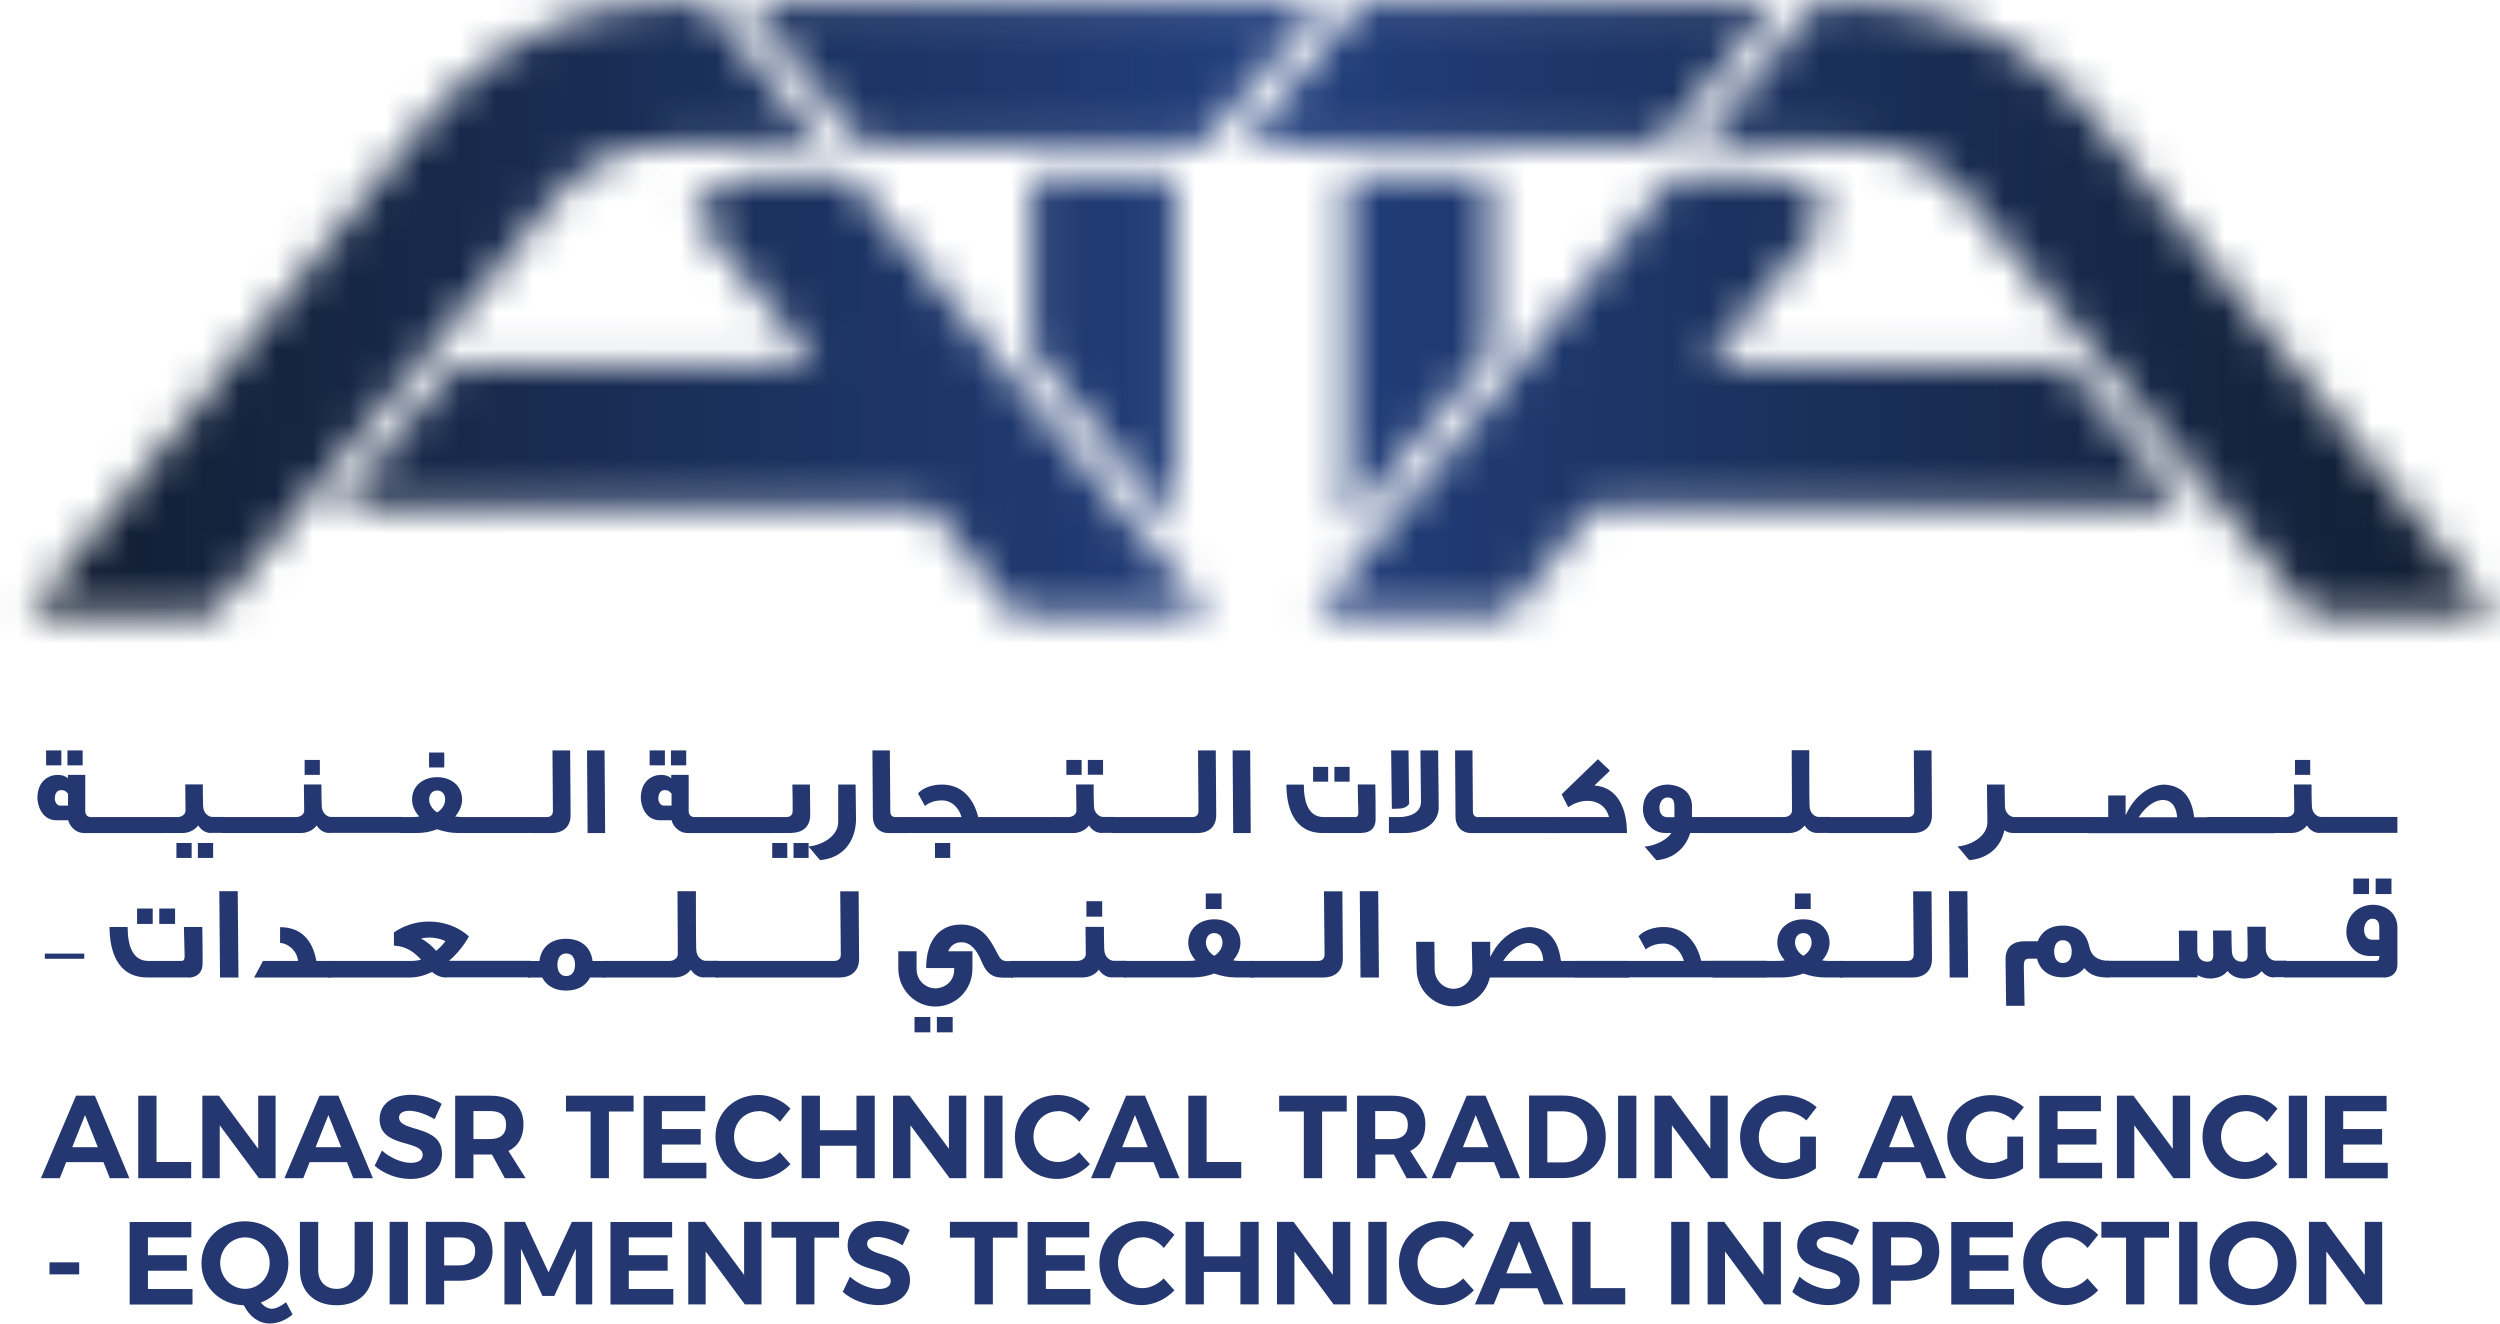 <svg width="68" height="36" viewBox="0 0 68 36" fill="none" xmlns="http://www.w3.org/2000/svg">
<path d="M2.818 31.61H1.8L1.626 32.047H1.113L2.068 29.803H2.581L3.52 32.047H2.987L2.814 31.61H2.818ZM2.66 31.203L2.313 30.331L1.965 31.203H2.66Z" fill="#243770"/>
<path d="M4.257 29.803V31.606H5.2V32.047H3.76V29.803H4.257Z" fill="#243770"/>
<path d="M5.954 29.803L7.023 31.247V29.803H7.496V32.047H7.043L5.977 30.608V32.047H5.504V29.803H5.958H5.954Z" fill="#243770"/>
<path d="M9.441 31.61H8.423L8.249 32.047H7.736L8.691 29.803H9.204L10.143 32.047H9.61L9.437 31.61H9.441ZM9.279 31.203L8.932 30.331L8.585 31.203H9.279Z" fill="#243770"/>
<path d="M11.134 30.213C10.969 30.213 10.854 30.276 10.854 30.395C10.854 30.809 12.026 30.58 12.022 31.389C12.022 31.827 11.647 32.068 11.162 32.068C10.799 32.068 10.44 31.925 10.191 31.709L10.389 31.294C10.614 31.499 10.937 31.63 11.17 31.63C11.375 31.63 11.497 31.555 11.497 31.413C11.497 30.991 10.325 31.235 10.325 30.442C10.325 30.036 10.669 29.779 11.178 29.779C11.485 29.779 11.793 29.878 12.014 30.024L11.821 30.442C11.588 30.3 11.312 30.213 11.134 30.213Z" fill="#243770"/>
<path d="M13.73 32.047L13.383 31.404H12.878V32.047H12.381V29.803H13.336C13.912 29.803 14.239 30.083 14.239 30.58C14.239 30.927 14.097 31.176 13.829 31.306L14.298 32.047H13.734H13.73ZM12.878 30.982H13.336C13.608 30.982 13.766 30.852 13.766 30.596C13.766 30.339 13.608 30.221 13.336 30.221H12.878V30.982Z" fill="#243770"/>
<path d="M17.233 29.803V30.233H16.562V32.047H16.065V30.233H15.395V29.803H17.233Z" fill="#243770"/>
<path d="M19.183 29.803V30.225H18.003V30.71H19.06V31.132H18.003V31.629H19.214V32.051H17.506V29.807H19.179L19.183 29.803Z" fill="#243770"/>
<path d="M20.637 30.225C20.262 30.225 19.966 30.525 19.966 30.916C19.966 31.306 20.258 31.606 20.637 31.606C20.834 31.606 21.051 31.503 21.209 31.341L21.501 31.665C21.268 31.91 20.933 32.068 20.613 32.068C19.954 32.068 19.461 31.57 19.461 30.919C19.461 30.268 19.966 29.783 20.633 29.783C20.948 29.783 21.284 29.929 21.501 30.154L21.213 30.513C21.063 30.335 20.846 30.221 20.64 30.221L20.637 30.225Z" fill="#243770"/>
<path d="M22.302 29.803V30.742H23.296V29.803H23.793V32.047H23.296V31.164H22.302V32.047H21.805V29.803H22.302Z" fill="#243770"/>
<path d="M24.741 29.803L25.81 31.247V29.803H26.283V32.047H25.83L24.764 30.608V32.047H24.291V29.803H24.745H24.741Z" fill="#243770"/>
<path d="M27.269 29.803V32.047H26.771V29.803H27.269Z" fill="#243770"/>
<path d="M28.781 30.225C28.406 30.225 28.11 30.525 28.11 30.916C28.11 31.306 28.402 31.606 28.781 31.606C28.978 31.606 29.195 31.503 29.353 31.341L29.645 31.665C29.412 31.91 29.077 32.068 28.758 32.068C28.099 32.068 27.605 31.57 27.605 30.919C27.605 30.268 28.11 29.783 28.777 29.783C29.093 29.783 29.428 29.929 29.645 30.154L29.357 30.513C29.207 30.335 28.99 30.221 28.785 30.221L28.781 30.225Z" fill="#243770"/>
<path d="M31.38 31.61H30.362L30.189 32.047H29.676L30.631 29.803H31.143L32.082 32.047H31.55L31.376 31.61H31.38ZM31.218 31.203L30.871 30.331L30.524 31.203H31.218Z" fill="#243770"/>
<path d="M32.819 29.803V31.606H33.762V32.047H32.322V29.803H32.819Z" fill="#243770"/>
<path d="M36.631 29.803V30.233H35.961V32.047H35.464V30.233H34.793V29.803H36.631Z" fill="#243770"/>
<path d="M38.261 32.047L37.914 31.404H37.409V32.047H36.912V29.803H37.867C38.443 29.803 38.77 30.083 38.77 30.58C38.77 30.927 38.628 31.176 38.36 31.306L38.83 32.047H38.265H38.261ZM37.405 30.982H37.863C38.135 30.982 38.293 30.852 38.293 30.596C38.293 30.339 38.135 30.221 37.863 30.221H37.405V30.982Z" fill="#243770"/>
<path d="M40.644 31.61H39.626L39.452 32.047H38.94L39.894 29.803H40.407L41.346 32.047H40.813L40.64 31.61H40.644ZM40.486 31.203L40.139 30.331L39.792 31.203H40.486Z" fill="#243770"/>
<path d="M43.677 30.923C43.677 31.582 43.196 32.044 42.501 32.044H41.59V29.799H42.521C43.203 29.799 43.677 30.256 43.677 30.923ZM43.172 30.927C43.172 30.513 42.888 30.229 42.513 30.229H42.087V31.617H42.537C42.904 31.617 43.176 31.337 43.176 30.927H43.172Z" fill="#243770"/>
<path d="M44.509 29.803V32.047H44.012V29.803H44.509Z" fill="#243770"/>
<path d="M45.452 29.803L46.521 31.247V29.803H46.994V32.047H46.541L45.475 30.608V32.047H45.002V29.803H45.456H45.452Z" fill="#243770"/>
<path d="M48.963 30.915H49.393V31.779C49.161 31.953 48.806 32.071 48.502 32.071C47.835 32.071 47.33 31.574 47.33 30.927C47.33 30.28 47.847 29.787 48.529 29.787C48.857 29.787 49.188 29.917 49.413 30.115L49.133 30.477C48.971 30.324 48.742 30.229 48.529 30.229C48.139 30.229 47.839 30.533 47.839 30.931C47.839 31.33 48.143 31.633 48.533 31.633C48.667 31.633 48.821 31.586 48.963 31.511V30.919V30.915Z" fill="#243770"/>
<path d="M52.234 31.61H51.216L51.042 32.047H50.529L51.484 29.803H51.997L52.936 32.047H52.403L52.23 31.61H52.234ZM52.076 31.203L51.729 30.331L51.381 31.203H52.076Z" fill="#243770"/>
<path d="M54.598 30.915H55.028V31.779C54.795 31.953 54.44 32.071 54.137 32.071C53.47 32.071 52.965 31.574 52.965 30.927C52.965 30.28 53.482 29.787 54.164 29.787C54.492 29.787 54.823 29.917 55.048 30.115L54.768 30.477C54.606 30.324 54.377 30.229 54.164 30.229C53.774 30.229 53.474 30.533 53.474 30.931C53.474 31.33 53.778 31.633 54.168 31.633C54.302 31.633 54.456 31.586 54.598 31.511V30.919V30.915Z" fill="#243770"/>
<path d="M57.145 29.803V30.225H55.966V30.71H57.023V31.132H55.966V31.629H57.177V32.051H55.469V29.807H57.142L57.145 29.803Z" fill="#243770"/>
<path d="M58.03 29.803L59.099 31.247V29.803H59.572V32.047H59.119L58.053 30.608V32.047H57.58V29.803H58.034H58.03Z" fill="#243770"/>
<path d="M61.084 30.225C60.709 30.225 60.413 30.525 60.413 30.916C60.413 31.306 60.705 31.606 61.084 31.606C61.281 31.606 61.498 31.503 61.656 31.341L61.948 31.665C61.715 31.91 61.38 32.068 61.06 32.068C60.401 32.068 59.908 31.57 59.908 30.919C59.908 30.268 60.413 29.783 61.08 29.783C61.395 29.783 61.731 29.929 61.948 30.154L61.66 30.513C61.51 30.335 61.293 30.221 61.088 30.221L61.084 30.225Z" fill="#243770"/>
<path d="M62.753 29.803V32.047H62.256V29.803H62.753Z" fill="#243770"/>
<path d="M64.915 29.803V30.225H63.735V30.71H64.793V31.132H63.735V31.629H64.947V32.051H63.238V29.807H64.911L64.915 29.803Z" fill="#243770"/>
<path d="M2.154 34.336V34.663H1.346V34.336H2.154Z" fill="#243770"/>
<path d="M5.204 33.234V33.657H4.024V34.142H5.082V34.564H4.024V35.061H5.236V35.483H3.527V33.238H5.2L5.204 33.234Z" fill="#243770"/>
<path d="M7.958 35.752C7.788 35.905 7.552 36 7.339 36C7.039 36 6.786 35.811 6.632 35.503C5.974 35.487 5.48 34.998 5.48 34.359C5.48 33.72 5.989 33.219 6.66 33.219C7.331 33.219 7.844 33.708 7.844 34.359C7.844 34.86 7.544 35.266 7.094 35.428C7.181 35.535 7.287 35.598 7.394 35.598C7.5 35.598 7.642 35.531 7.78 35.42L7.958 35.752ZM6.668 35.057C7.035 35.057 7.335 34.749 7.335 34.355C7.335 33.96 7.035 33.657 6.668 33.657C6.301 33.657 5.989 33.956 5.989 34.355C5.989 34.753 6.301 35.057 6.668 35.057Z" fill="#243770"/>
<path d="M9.156 35.057C9.452 35.057 9.646 34.864 9.646 34.54V33.234H10.143V34.54C10.143 35.132 9.764 35.503 9.156 35.503C8.549 35.503 8.158 35.132 8.158 34.54V33.234H8.655V34.54C8.655 34.864 8.864 35.057 9.156 35.057Z" fill="#243770"/>
<path d="M11.095 33.234V35.479H10.598V33.234H11.095Z" fill="#243770"/>
<path d="M13.399 34.012C13.399 34.536 13.079 34.836 12.519 34.836H12.081V35.479H11.584V33.234H12.515C13.075 33.234 13.395 33.514 13.395 34.012H13.399ZM12.925 34.031C12.925 33.783 12.768 33.657 12.491 33.657H12.081V34.418H12.491C12.768 34.418 12.925 34.288 12.925 34.031Z" fill="#243770"/>
<path d="M14.277 33.234L14.92 34.607L15.555 33.234H16.108V35.479H15.662V33.964L15.078 35.25H14.754L14.171 33.964V35.479H13.721V33.234H14.277Z" fill="#243770"/>
<path d="M18.282 33.234V33.657H17.103V34.142H18.16V34.564H17.103V35.061H18.314V35.483H16.605V33.238H18.278L18.282 33.234Z" fill="#243770"/>
<path d="M19.171 33.234L20.24 34.678V33.234H20.713V35.479H20.259L19.194 34.039V35.479H18.721V33.234H19.174H19.171Z" fill="#243770"/>
<path d="M22.823 33.234V33.664H22.152V35.479H21.655V33.664H20.984V33.234H22.823Z" fill="#243770"/>
<path d="M23.865 33.645C23.699 33.645 23.585 33.708 23.585 33.826C23.585 34.241 24.756 34.012 24.752 34.821C24.752 35.258 24.378 35.499 23.892 35.499C23.529 35.499 23.17 35.357 22.922 35.14L23.119 34.726C23.344 34.931 23.668 35.061 23.9 35.061C24.105 35.061 24.228 34.986 24.228 34.844C24.228 34.422 23.056 34.667 23.056 33.874C23.056 33.467 23.399 33.211 23.908 33.211C24.216 33.211 24.524 33.31 24.744 33.456L24.551 33.874C24.319 33.732 24.042 33.645 23.865 33.645Z" fill="#243770"/>
<path d="M27.676 33.234V33.664H27.006V35.479H26.509V33.664H25.838V33.234H27.676Z" fill="#243770"/>
<path d="M29.628 33.234V33.657H28.448V34.142H29.506V34.564H28.448V35.061H29.659V35.483H27.951V33.238H29.624L29.628 33.234Z" fill="#243770"/>
<path d="M31.08 33.657C30.705 33.657 30.409 33.956 30.409 34.347C30.409 34.738 30.701 35.038 31.08 35.038C31.277 35.038 31.494 34.935 31.652 34.773L31.944 35.097C31.711 35.341 31.376 35.499 31.056 35.499C30.397 35.499 29.904 35.002 29.904 34.351C29.904 33.7 30.409 33.215 31.076 33.215C31.392 33.215 31.727 33.361 31.944 33.586L31.656 33.945C31.506 33.767 31.289 33.653 31.084 33.653L31.08 33.657Z" fill="#243770"/>
<path d="M32.745 33.234V34.173H33.739V33.234H34.236V35.479H33.739V34.596H32.745V35.479H32.248V33.234H32.745Z" fill="#243770"/>
<path d="M35.184 33.234L36.253 34.678V33.234H36.727V35.479H36.273L35.208 34.039V35.479H34.734V33.234H35.188H35.184Z" fill="#243770"/>
<path d="M37.716 33.234V35.479H37.219V33.234H37.716Z" fill="#243770"/>
<path d="M39.226 33.657C38.852 33.657 38.556 33.956 38.556 34.347C38.556 34.738 38.848 35.038 39.226 35.038C39.424 35.038 39.641 34.935 39.798 34.773L40.09 35.097C39.858 35.341 39.522 35.499 39.203 35.499C38.544 35.499 38.051 35.002 38.051 34.351C38.051 33.7 38.556 33.215 39.222 33.215C39.538 33.215 39.873 33.361 40.09 33.586L39.802 33.945C39.653 33.767 39.435 33.653 39.23 33.653L39.226 33.657Z" fill="#243770"/>
<path d="M41.824 35.041H40.806L40.632 35.479H40.119L41.074 33.234H41.587L42.526 35.479H41.993L41.819 35.041H41.824ZM41.666 34.635L41.319 33.763L40.971 34.635H41.666Z" fill="#243770"/>
<path d="M43.263 33.234V35.037H44.206V35.479H42.766V33.234H43.263Z" fill="#243770"/>
<path d="M45.954 33.234V35.479H45.457V33.234H45.954Z" fill="#243770"/>
<path d="M46.897 33.234L47.966 34.678V33.234H48.44V35.479H47.986L46.921 34.039V35.479H46.447V33.234H46.901H46.897Z" fill="#243770"/>
<path d="M49.693 33.645C49.527 33.645 49.413 33.708 49.413 33.826C49.413 34.241 50.584 34.012 50.581 34.821C50.581 35.258 50.206 35.499 49.721 35.499C49.358 35.499 48.998 35.357 48.75 35.14L48.947 34.726C49.172 34.931 49.496 35.061 49.728 35.061C49.934 35.061 50.056 34.986 50.056 34.844C50.056 34.422 48.884 34.667 48.884 33.874C48.884 33.467 49.227 33.211 49.736 33.211C50.044 33.211 50.352 33.31 50.573 33.456L50.379 33.874C50.147 33.732 49.87 33.645 49.693 33.645Z" fill="#243770"/>
<path d="M52.75 34.012C52.75 34.536 52.431 34.836 51.87 34.836H51.433V35.479H50.935V33.234H51.867C52.427 33.234 52.746 33.514 52.746 34.012H52.75ZM52.281 34.031C52.281 33.783 52.123 33.657 51.847 33.657H51.437V34.418H51.847C52.123 34.418 52.281 34.288 52.281 34.031Z" fill="#243770"/>
<path d="M54.751 33.234V33.657H53.571V34.142H54.629V34.564H53.571V35.061H54.782V35.483H53.074V33.238H54.747L54.751 33.234Z" fill="#243770"/>
<path d="M56.207 33.657C55.832 33.657 55.536 33.956 55.536 34.347C55.536 34.738 55.828 35.038 56.207 35.038C56.404 35.038 56.621 34.935 56.779 34.773L57.071 35.097C56.838 35.341 56.503 35.499 56.183 35.499C55.524 35.499 55.031 35.002 55.031 34.351C55.031 33.7 55.536 33.215 56.203 33.215C56.519 33.215 56.854 33.361 57.071 33.586L56.783 33.945C56.633 33.767 56.416 33.653 56.211 33.653L56.207 33.657Z" fill="#243770"/>
<path d="M58.997 33.234V33.664H58.326V35.479H57.829V33.664H57.158V33.234H58.997Z" fill="#243770"/>
<path d="M59.77 33.234V35.479H59.273V33.234H59.77Z" fill="#243770"/>
<path d="M62.465 34.359C62.465 35.006 61.956 35.503 61.281 35.503C60.606 35.503 60.102 35.006 60.102 34.359C60.102 33.712 60.611 33.219 61.281 33.219C61.952 33.219 62.465 33.708 62.465 34.359ZM60.611 34.359C60.611 34.753 60.922 35.061 61.289 35.061C61.656 35.061 61.956 34.753 61.956 34.359C61.956 33.964 61.656 33.661 61.289 33.661C60.922 33.661 60.611 33.96 60.611 34.359Z" fill="#243770"/>
<path d="M63.252 33.234L64.322 34.678V33.234H64.795V35.479H64.341L63.276 34.039V35.479H62.803V33.234H63.256H63.252Z" fill="#243770"/>
<path d="M1.219 26.079V25.938H2.292V26.079H1.219Z" fill="#243770"/>
<path d="M5.117 26.587H4.008C3.168 26.587 2.979 25.825 2.979 25.214H3.472C3.472 25.711 3.602 26.137 4.032 26.137H4.935C4.991 26.137 5.022 26.11 5.022 26.007C5.014 25.668 5.01 25.612 5.002 25.214H5.503C5.511 25.593 5.511 25.873 5.511 26.204C5.511 26.48 5.33 26.591 5.121 26.591L5.117 26.587ZM3.728 25.131V24.713H4.154V25.131H3.728ZM4.332 25.131V24.713H4.762V25.131H4.332Z" fill="#243770"/>
<path d="M5.985 26.588L5.965 24.24H6.466L6.486 26.588H5.985Z" fill="#243770"/>
<path d="M6.912 26.588L7.153 26.138H8.108C8.068 25.818 7.792 25.649 7.618 25.649V25.219C8.159 25.219 8.498 25.538 8.605 26.138H8.999V26.588H6.904H6.912Z" fill="#243770"/>
<path d="M12.127 26.588C11.961 26.588 11.823 26.501 11.752 26.438C11.563 26.529 11.358 26.588 11.149 26.588H8.936V26.138H11.145C11.271 26.138 11.35 26.13 11.453 26.102C11.267 25.901 11.058 25.74 10.715 25.72V25.361C11.401 24.887 12.281 25.029 12.755 25.471C12.62 25.712 12.435 25.945 12.214 26.134H14.427V26.584H12.131L12.127 26.588ZM11.449 25.53C11.61 25.605 11.756 25.74 11.863 25.862C11.961 25.783 12.048 25.696 12.115 25.598C11.981 25.53 11.713 25.463 11.449 25.53Z" fill="#243770"/>
<path d="M16.05 26.588C15.943 26.802 15.726 26.944 15.399 26.944C15.072 26.944 14.858 26.802 14.748 26.588H14.357V26.139H14.673C14.713 25.792 14.957 25.535 15.395 25.535C15.833 25.535 16.078 25.792 16.117 26.139H16.444V26.588H16.046H16.05ZM15.399 25.934C15.217 25.934 15.162 26.095 15.162 26.241C15.162 26.387 15.217 26.549 15.399 26.549C15.58 26.549 15.64 26.391 15.64 26.241C15.64 26.091 15.584 25.934 15.399 25.934Z" fill="#243770"/>
<path d="M19.158 26.588C18.965 26.588 18.846 26.465 18.791 26.375C18.693 26.513 18.519 26.588 18.349 26.588H16.389V26.138H18.207C18.302 26.138 18.436 26.079 18.436 25.952L18.428 24.24H18.929C18.929 24.433 18.929 25.617 18.937 25.814C18.937 26.043 19.107 26.134 19.19 26.134H19.529V26.584H19.162L19.158 26.588Z" fill="#243770"/>
<path d="M22.83 26.588H19.461V26.138H22.688C22.795 26.138 22.87 26.083 22.87 25.964C22.87 25.712 22.858 24.493 22.854 24.244H23.355C23.355 24.658 23.367 25.732 23.367 26.083C23.367 26.39 23.177 26.588 22.826 26.588H22.83Z" fill="#243770"/>
<path d="M27.242 26.588C26.927 26.588 26.793 26.383 26.694 26.143C26.58 25.866 26.41 25.626 26.15 25.63C25.964 25.63 25.846 25.736 25.791 25.874H26.45V26.352C26.45 26.92 26 27.378 25.444 27.378C24.887 27.378 24.438 26.916 24.434 26.352C24.434 26.245 24.434 26.099 24.434 25.874H24.931C24.931 26.107 24.931 26.257 24.931 26.352C24.931 26.715 25.23 26.884 25.436 26.884C25.672 26.884 25.964 26.715 25.953 26.352V26.332H25.191C25.191 25.543 25.582 25.148 26.134 25.148C26.718 25.148 26.931 25.547 27.148 25.969C27.203 26.068 27.247 26.143 27.396 26.143H27.554V26.592H27.247L27.242 26.588ZM24.875 28.08V27.662H25.305V28.08H24.875ZM25.483 28.08V27.662H25.913V28.08H25.483Z" fill="#243770"/>
<path d="M30.256 26.587C30.062 26.587 29.944 26.465 29.889 26.374C29.79 26.512 29.617 26.587 29.447 26.587C29.246 26.587 27.684 26.587 27.486 26.587V26.137H29.305C29.4 26.137 29.534 26.078 29.534 25.952L29.526 25.21H30.027C30.027 25.403 30.027 25.616 30.035 25.814C30.035 26.042 30.204 26.133 30.287 26.133H30.627V26.583H30.26L30.256 26.587ZM29.55 24.934V24.512H29.98V24.934H29.55Z" fill="#243770"/>
<path d="M33.618 26.587C33.413 26.587 33.212 26.547 33.026 26.48C32.845 26.547 32.651 26.587 32.446 26.587H30.561V26.137H32.257C32.348 26.137 32.438 26.137 32.521 26.122C32.375 25.956 32.32 25.786 32.32 25.644C32.32 25.226 32.663 25.005 33.03 25.005C33.397 25.005 33.74 25.226 33.74 25.644C33.74 25.786 33.685 25.956 33.543 26.122C33.646 26.141 33.717 26.137 33.811 26.137H34.092V26.587H33.626H33.618ZM32.797 24.725V24.303H33.227V24.725H32.797ZM33.026 25.38C32.884 25.38 32.801 25.49 32.801 25.636C32.801 25.861 33.011 25.995 33.026 25.995C33.046 25.995 33.251 25.861 33.251 25.636C33.251 25.49 33.172 25.38 33.026 25.38Z" fill="#243770"/>
<path d="M35.984 26.588H34.02V26.138H35.846C35.953 26.138 36.028 26.083 36.028 25.964C36.028 25.712 36.016 24.493 36.012 24.244H36.513C36.513 24.658 36.525 25.732 36.525 26.083C36.525 26.39 36.335 26.588 35.984 26.588Z" fill="#243770"/>
<path d="M37.006 26.588L36.986 24.24H37.487L37.507 26.588H37.006Z" fill="#243770"/>
<path d="M40.522 26.588C40.427 27.033 40.021 27.373 39.539 27.373C38.979 27.373 38.533 26.915 38.533 26.363C38.533 26.256 38.518 25.834 38.518 25.617H39.015C39.015 25.81 39.023 26.288 39.023 26.367C39.023 26.659 39.259 26.895 39.535 26.895C39.812 26.895 40.056 26.659 40.048 26.367L40.032 25.617H40.534V26.031C40.877 25.329 41.433 25.199 41.662 25.219C42.218 25.274 42.4 25.692 42.459 26.138H44.313V26.588H40.518H40.522ZM41.571 25.649C41.405 25.649 41.137 25.759 40.885 26.138H41.977C41.966 25.917 41.871 25.649 41.571 25.649Z" fill="#243770"/>
<path d="M42.836 26.588V26.138H45.803C45.716 25.842 45.499 25.665 45.246 25.665C44.927 25.665 44.765 25.826 44.765 25.826L44.568 25.467C44.627 25.396 44.844 25.215 45.246 25.215C45.834 25.215 46.158 25.645 46.272 26.134H48.044V26.584H42.832L42.836 26.588Z" fill="#243770"/>
<path d="M49.642 26.587C49.436 26.587 49.235 26.547 49.05 26.48C48.868 26.547 48.675 26.587 48.47 26.587H46.584V26.137H48.28C48.371 26.137 48.462 26.137 48.545 26.122C48.399 25.956 48.343 25.786 48.343 25.644C48.343 25.226 48.687 25.005 49.054 25.005C49.421 25.005 49.764 25.226 49.764 25.644C49.764 25.786 49.709 25.956 49.566 26.122C49.669 26.141 49.74 26.137 49.835 26.137H50.115V26.587H49.649H49.642ZM48.821 24.725V24.303H49.251V24.725H48.821ZM49.05 25.38C48.908 25.38 48.825 25.49 48.825 25.636C48.825 25.861 49.034 25.995 49.05 25.995C49.069 25.995 49.275 25.861 49.275 25.636C49.275 25.49 49.196 25.38 49.05 25.38Z" fill="#243770"/>
<path d="M52.01 26.588H50.045V26.138H51.871C51.978 26.138 52.053 26.083 52.053 25.964C52.053 25.712 52.041 24.493 52.037 24.244H52.538C52.538 24.658 52.55 25.732 52.55 26.083C52.55 26.39 52.361 26.588 52.01 26.588Z" fill="#243770"/>
<path d="M53.031 26.588L53.012 24.24H53.513L53.532 26.588H53.031Z" fill="#243770"/>
<path d="M57.316 26.588C57.029 26.588 56.831 26.509 56.693 26.332C56.571 26.486 56.378 26.584 56.109 26.584C55.719 26.584 55.478 26.371 55.407 26.075H55.202C55.064 26.075 55.048 26.138 55.048 26.304L55.068 27.358H54.567L54.551 26.111C54.543 25.724 54.788 25.602 55.072 25.602H55.427C55.522 25.349 55.75 25.176 56.109 25.176C56.512 25.176 56.748 25.369 56.831 25.76C56.886 26.012 57.072 26.138 57.376 26.134V26.584H57.321L57.316 26.588ZM56.109 25.574C55.928 25.574 55.873 25.736 55.873 25.882C55.873 26.028 55.928 26.194 56.109 26.194C56.291 26.194 56.35 26.032 56.35 25.882C56.35 25.732 56.295 25.574 56.109 25.574Z" fill="#243770"/>
<path d="M61.857 26.588C61.692 26.588 61.581 26.493 61.514 26.414C61.419 26.548 61.254 26.608 61.064 26.616C60.914 26.616 60.729 26.588 60.587 26.41C60.48 26.552 60.319 26.608 60.129 26.616C60.019 26.616 59.889 26.596 59.774 26.521V26.584H57.309V26.134H59.273L59.265 25.314H59.766C59.766 25.617 59.766 25.657 59.766 25.842C59.766 26.071 59.897 26.158 60.039 26.158C60.137 26.158 60.2 26.114 60.2 25.988C60.2 25.771 60.2 25.527 60.193 25.31H60.694C60.694 25.519 60.705 25.842 60.705 25.842C60.705 26.071 60.836 26.158 60.978 26.158C61.072 26.158 61.135 26.114 61.135 25.988C61.135 25.645 61.135 25.613 61.127 25.207H61.629C61.629 25.519 61.629 25.617 61.629 25.807C61.636 26.04 61.798 26.13 61.885 26.13H62.193V26.58H61.853L61.857 26.588Z" fill="#243770"/>
<path d="M64.835 26.587H62.137V26.137H64.626C64.681 26.137 64.717 26.114 64.717 26.031V26.003H64.464C64.058 26.003 63.809 25.66 63.821 25.329C63.849 24.378 65.198 24.398 65.21 25.226C65.21 25.542 65.21 25.92 65.21 26.232C65.21 26.453 65.072 26.591 64.831 26.591L64.835 26.587ZM64.011 24.319V23.896H64.437V24.319H64.011ZM64.713 25.191C64.713 25.108 64.674 24.989 64.535 24.989C64.243 24.989 64.216 25.561 64.52 25.561H64.717C64.717 25.443 64.717 25.317 64.717 25.194L64.713 25.191ZM64.618 24.319V23.896H65.048V24.319H64.618Z" fill="#243770"/>
<path d="M2.296 22.659C2.008 22.659 1.866 22.402 1.858 22.312H1.542C1.132 22.312 1.018 21.893 1.018 21.708C1.018 21.227 1.341 21.077 1.566 21.077C1.68 21.077 1.771 21.101 1.846 21.172V21.077H2.319V22.059C2.319 22.138 2.359 22.225 2.477 22.225H4.485V22.659H2.292H2.296ZM1.254 20.817V20.41H1.669V20.817H1.254ZM1.846 21.582C1.783 21.511 1.751 21.491 1.657 21.491C1.586 21.491 1.499 21.542 1.491 21.704C1.483 21.767 1.526 21.913 1.637 21.913H1.85V21.582H1.846ZM1.834 20.817V20.41H2.248V20.817H1.834Z" fill="#243770"/>
<path d="M5.741 22.658C5.556 22.658 5.446 22.539 5.39 22.452C5.296 22.583 5.13 22.658 4.968 22.658C4.775 22.658 4.621 22.658 4.432 22.658V22.224H4.83C4.921 22.224 5.047 22.168 5.047 22.046L5.039 21.336H5.517C5.517 21.521 5.517 21.727 5.524 21.912C5.524 22.129 5.686 22.22 5.769 22.22H6.093V22.654H5.741V22.658ZM4.799 23.336V22.93H5.213V23.336H4.799ZM5.382 23.336V22.93H5.797V23.336H5.382Z" fill="#243770"/>
<path d="M8.964 22.658C8.779 22.658 8.669 22.54 8.613 22.453C8.519 22.583 8.353 22.658 8.191 22.658C7.998 22.658 6.226 22.658 6.037 22.658V22.224H8.057C8.148 22.224 8.274 22.169 8.274 22.047L8.266 21.337H8.743C8.743 21.522 8.743 21.727 8.751 21.913C8.751 22.13 8.913 22.22 8.996 22.22H10.941V22.654H8.968L8.964 22.658ZM8.286 21.076V20.67H8.7V21.076H8.286Z" fill="#243770"/>
<path d="M12.459 22.658C12.262 22.658 12.069 22.619 11.891 22.556C11.717 22.623 11.532 22.658 11.335 22.658H10.869V22.224H11.149C11.24 22.224 11.323 22.224 11.402 22.209C11.26 22.051 11.208 21.885 11.208 21.751C11.208 21.349 11.536 21.139 11.891 21.139C12.246 21.139 12.569 21.349 12.569 21.751C12.569 21.885 12.518 22.047 12.38 22.209C12.479 22.224 12.546 22.224 12.637 22.224H14.522V22.658H12.455H12.459ZM11.67 20.875V20.469H12.084V20.875H11.67ZM11.891 21.502C11.753 21.502 11.674 21.609 11.674 21.747C11.674 21.96 11.875 22.094 11.891 22.094C11.907 22.094 12.108 21.968 12.108 21.747C12.108 21.609 12.033 21.502 11.891 21.502Z" fill="#243770"/>
<path d="M14.999 22.659H14.459V22.225H14.865C14.968 22.225 15.039 22.174 15.039 22.059C15.039 21.819 15.027 20.647 15.027 20.41H15.508C15.508 20.809 15.52 21.834 15.52 22.174C15.52 22.47 15.339 22.659 14.999 22.659Z" fill="#243770"/>
<path d="M15.983 22.659L15.967 20.41H16.444L16.46 22.659H15.983Z" fill="#243770"/>
<path d="M18.708 22.659C18.42 22.659 18.278 22.402 18.27 22.312H17.954C17.544 22.312 17.43 21.893 17.43 21.708C17.43 21.227 17.753 21.077 17.978 21.077C18.093 21.077 18.183 21.101 18.258 21.172V21.077H18.732V22.059C18.732 22.138 18.771 22.225 18.889 22.225H21.04V22.659H18.704H18.708ZM17.67 20.817V20.41H18.085V20.817H17.67ZM18.262 21.582C18.199 21.511 18.167 21.491 18.073 21.491C18.002 21.491 17.915 21.542 17.907 21.704C17.899 21.767 17.943 21.913 18.053 21.913H18.266V21.582H18.262ZM18.25 20.817V20.41H18.665V20.817H18.25Z" fill="#243770"/>
<path d="M21.521 22.657H20.98V22.224H21.387C21.489 22.224 21.56 22.172 21.56 22.058C21.56 21.817 21.56 21.577 21.552 21.34H22.03C22.03 21.734 22.038 21.833 22.038 22.168C22.038 22.464 21.856 22.654 21.517 22.654L21.521 22.657ZM21.004 23.336V22.93H21.414V23.336H21.004ZM21.584 23.336V22.93H21.994V23.336H21.584Z" fill="#243770"/>
<path d="M22.799 22.358V21.34H23.273L23.284 22.318C23.261 22.914 22.91 23.344 22.306 23.395C22.164 23.241 22.14 23.19 21.986 23.024C22.337 22.997 22.799 22.756 22.799 22.358Z" fill="#243770"/>
<path d="M24.153 22.659C23.944 22.659 23.746 22.509 23.742 22.221L23.73 20.41H24.204L24.216 22.071C24.216 22.17 24.263 22.213 24.33 22.225H24.717V22.659H24.157H24.153Z" fill="#243770"/>
<path d="M24.65 22.657V22.224H26.154C26.071 21.939 25.862 21.77 25.621 21.77C25.313 21.77 25.159 21.924 25.159 21.924L24.97 21.581C25.029 21.509 25.234 21.34 25.621 21.34C26.185 21.34 26.493 21.75 26.607 22.224H28.722V22.657H24.654H24.65ZM25.431 23.336V22.93H25.846V23.336H25.431Z" fill="#243770"/>
<path d="M29.972 22.658C29.787 22.658 29.676 22.54 29.621 22.453C29.526 22.583 29.36 22.658 29.199 22.658C29.005 22.658 28.852 22.658 28.662 22.658V22.224H29.061C29.151 22.224 29.278 22.169 29.278 22.047L29.27 21.337H29.747C29.747 21.522 29.747 21.727 29.755 21.913C29.755 22.13 29.917 22.22 30 22.22H30.323V22.654H29.972V22.658ZM29.005 21.076V20.67H29.42V21.076H29.005ZM29.589 21.076V20.67H30.003V21.072H29.589V21.076Z" fill="#243770"/>
<path d="M32.56 22.659H30.26V22.225H32.426C32.528 22.225 32.599 22.174 32.599 22.059C32.599 21.819 32.587 20.647 32.587 20.41H33.069C33.069 20.809 33.081 21.834 33.081 22.174C33.081 22.47 32.899 22.659 32.56 22.659Z" fill="#243770"/>
<path d="M33.543 22.659L33.527 20.41H34.005L34.02 22.659H33.543Z" fill="#243770"/>
<path d="M37.046 22.658H35.98C35.172 22.658 34.99 21.928 34.99 21.341H35.464C35.464 21.818 35.59 22.224 36 22.224H36.864C36.916 22.224 36.947 22.197 36.947 22.098C36.939 21.775 36.935 21.719 36.931 21.337H37.409C37.416 21.7 37.416 21.968 37.416 22.284C37.416 22.548 37.243 22.654 37.046 22.654V22.658ZM35.716 21.262V20.859H36.126V21.262H35.716ZM36.296 21.262V20.859H36.71V21.262H36.296Z" fill="#243770"/>
<path d="M38.194 22.659H37.779V22.225H38.051C38.284 22.225 38.651 22.142 38.651 21.803C38.651 21.803 38.651 21.763 38.635 20.41H39.117C39.133 21.842 39.133 21.961 39.133 21.961C39.133 22.383 38.726 22.659 38.194 22.659ZM37.98 22H37.858L37.839 20.41H38.312L38.328 21.866C38.245 21.984 38.123 21.996 37.98 21.996V22Z" fill="#243770"/>
<path d="M40 22.659C39.791 22.659 39.594 22.509 39.59 22.221L39.578 20.41H40.051L40.063 22.071C40.063 22.17 40.111 22.213 40.178 22.225H42.253V22.659H40.004H40Z" fill="#243770"/>
<path d="M42.185 22.659V22.224H43.764C43.653 21.759 43.105 21.648 42.655 21.956L42.477 21.605L43.464 20.65L43.791 20.962L43.369 21.364C44.044 21.42 44.253 22.055 44.253 22.659H42.185Z" fill="#243770"/>
<path d="M45.974 22.657C45.851 23.064 45.524 23.36 45.054 23.399C44.912 23.245 44.881 23.19 44.731 23.028C44.979 23.013 45.319 22.871 45.461 22.657H45.291C44.92 22.657 44.688 22.322 44.688 22.015C44.688 21.49 45.106 21.34 45.366 21.34C45.441 21.34 45.986 21.375 46.021 21.888C46.021 21.904 46.021 21.971 46.021 22.224H46.423V22.657H45.974ZM45.544 21.944C45.544 21.817 45.524 21.691 45.362 21.691C45.216 21.691 45.137 21.833 45.137 21.971C45.137 22.109 45.204 22.227 45.35 22.227H45.544V21.944Z" fill="#243770"/>
<path d="M49.437 22.659C49.251 22.659 49.141 22.541 49.085 22.454C48.991 22.584 48.825 22.659 48.663 22.659H46.367V22.225H48.525C48.616 22.225 48.742 22.17 48.742 22.047L48.734 20.406H49.212C49.212 20.592 49.212 21.728 49.219 21.913C49.219 22.13 49.381 22.221 49.464 22.221H49.788V22.655H49.437V22.659Z" fill="#243770"/>
<path d="M52.029 22.659H49.728V22.225H51.894C51.997 22.225 52.068 22.174 52.068 22.059C52.068 21.819 52.056 20.647 52.056 20.41H52.538C52.538 20.809 52.549 21.834 52.549 22.174C52.549 22.47 52.368 22.659 52.029 22.659Z" fill="#243770"/>
<path d="M54.751 22.657C54.657 22.657 54.578 22.626 54.518 22.583C54.428 23.04 54.073 23.356 53.564 23.395C53.422 23.241 53.398 23.19 53.244 23.024C53.595 22.997 54.061 22.756 54.057 22.358L54.045 21.34H54.526L54.534 21.924C54.534 22.133 54.7 22.224 54.779 22.224H56.866V22.657H54.747H54.751Z" fill="#243770"/>
<path d="M56.803 22.659V22.225H57.343V21.637H57.817V22.174C58.144 21.456 58.696 21.317 58.921 21.345C59.454 21.396 59.627 21.799 59.683 22.229H61.876V22.663H56.803V22.659ZM58.827 21.759C58.669 21.759 58.408 21.866 58.172 22.229H59.217C59.205 22.02 59.115 21.759 58.827 21.759Z" fill="#243770"/>
<path d="M63.099 22.658C62.913 22.658 62.803 22.54 62.748 22.453C62.653 22.583 62.487 22.658 62.325 22.658C62.132 22.658 60.219 22.658 60.029 22.658V22.224H62.187C62.278 22.224 62.404 22.169 62.404 22.047L62.396 21.337H62.874C62.874 21.522 62.874 21.727 62.882 21.913C62.882 22.13 63.043 22.22 63.126 22.22H65.209V22.654H63.099V22.658ZM62.424 21.076V20.67H62.838V21.076H62.424Z" fill="#243770"/>
<mask id="mask0_2736_3432" style="mask-type:luminance" maskUnits="userSpaceOnUse" x="36" y="4" width="5" height="11">
<path d="M40.536 4.768L36.647 4.772V14.319L40.536 9.569V4.768Z" fill="white"/>
</mask>
<g mask="url(#mask0_2736_3432)">
<path d="M69.021 -3.998H-0.02V17.7H69.021V-3.998Z" fill="url(#paint0_linear_2736_3432)"/>
</g>
<mask id="mask1_2736_3432" style="mask-type:luminance" maskUnits="userSpaceOnUse" x="33" y="0" width="16" height="4">
<path d="M37.01 0.084L33.81 3.958H45.133L48.309 0.084H37.01Z" fill="white"/>
</mask>
<g mask="url(#mask1_2736_3432)">
<path d="M69.021 -4H-0.02V17.698H69.021V-4Z" fill="url(#paint1_linear_2736_3432)"/>
</g>
<mask id="mask2_2736_3432" style="mask-type:luminance" maskUnits="userSpaceOnUse" x="46" y="0" width="22" height="17">
<path d="M56.91 3.161C56.776 2.992 56.63 2.83 56.484 2.672C55.573 1.698 54.456 0.972 53.225 0.542C52.365 0.242 51.45 0.084 50.511 0.084H49.391L46.215 3.958H50.511C51.833 3.958 52.847 4.55 53.671 5.58L53.801 5.745L62.855 16.744H67.854L56.91 3.161Z" fill="white"/>
</mask>
<g mask="url(#mask2_2736_3432)">
<path d="M69.023 -4H-0.018V17.698H69.023V-4Z" fill="url(#paint2_linear_2736_3432)"/>
</g>
<mask id="mask3_2736_3432" style="mask-type:luminance" maskUnits="userSpaceOnUse" x="35" y="4" width="25" height="13">
<path d="M57.285 11.19L56.204 9.908H46.447L49.765 5.793L49.635 5.628C49.635 5.628 49.627 5.616 49.623 5.612C49.201 5.079 48.562 4.768 47.887 4.768H45.56L35.748 16.745H40.987L43.343 13.798H59.427L57.293 11.19H57.285Z" fill="white"/>
</mask>
<g mask="url(#mask3_2736_3432)">
<path d="M69.021 -3.998H-0.02V17.7H69.021V-3.998Z" fill="url(#paint3_linear_2736_3432)"/>
</g>
<mask id="mask4_2736_3432" style="mask-type:luminance" maskUnits="userSpaceOnUse" x="28" y="4" width="4" height="11">
<path d="M28.07 4.768L31.96 4.772V14.319L28.07 9.569V4.768Z" fill="white"/>
</mask>
<g mask="url(#mask4_2736_3432)">
<path d="M69.021 -3.998H-0.02V17.7H69.021V-3.998Z" fill="url(#paint4_linear_2736_3432)"/>
</g>
<mask id="mask5_2736_3432" style="mask-type:luminance" maskUnits="userSpaceOnUse" x="20" y="0" width="16" height="4">
<path d="M35.934 0.084L32.691 3.958H23.475L20.299 0.084H35.934Z" fill="white"/>
</mask>
<g mask="url(#mask5_2736_3432)">
<path d="M69.021 -4H-0.02V17.698H69.021V-4Z" fill="url(#paint5_linear_2736_3432)"/>
</g>
<mask id="mask6_2736_3432" style="mask-type:luminance" maskUnits="userSpaceOnUse" x="0" y="0" width="23" height="17">
<path d="M11.698 3.161C11.832 2.992 11.978 2.83 12.124 2.672C13.035 1.698 14.152 0.972 15.383 0.542C16.243 0.242 17.158 0.084 18.097 0.084H19.217L22.393 3.958H18.132H18.097C16.775 3.958 15.761 4.55 14.937 5.58L14.807 5.745L5.752 16.744H0.754L11.698 3.161Z" fill="white"/>
</mask>
<g mask="url(#mask6_2736_3432)">
<path d="M69.021 -4H-0.02V17.698H69.021V-4Z" fill="url(#paint6_linear_2736_3432)"/>
</g>
<mask id="mask7_2736_3432" style="mask-type:luminance" maskUnits="userSpaceOnUse" x="9" y="4" width="24" height="13">
<path d="M11.324 11.19L12.405 9.908H22.161L18.843 5.793L18.974 5.628C18.974 5.628 18.981 5.616 18.985 5.612C19.407 5.079 20.047 4.768 20.721 4.768H23.049L32.86 16.745H27.621L25.266 13.798H9.189L11.324 11.19Z" fill="white"/>
</mask>
<g mask="url(#mask7_2736_3432)">
<path d="M69.021 -3.998H-0.02V17.7H69.021V-3.998Z" fill="url(#paint7_linear_2736_3432)"/>
</g>
<defs>
<linearGradient id="paint0_linear_2736_3432" x1="-0.02" y1="6.851" x2="69.021" y2="6.851" gradientUnits="userSpaceOnUse">
<stop stop-color="#111D2F"/>
<stop offset="0.5" stop-color="#223F7D"/>
<stop offset="0.98" stop-color="#111E31"/>
<stop offset="1" stop-color="#111D2F"/>
</linearGradient>
<linearGradient id="paint1_linear_2736_3432" x1="-0.02" y1="6.849" x2="69.021" y2="6.849" gradientUnits="userSpaceOnUse">
<stop stop-color="#111D2F"/>
<stop offset="0.5" stop-color="#223F7D"/>
<stop offset="0.98" stop-color="#111E31"/>
<stop offset="1" stop-color="#111D2F"/>
</linearGradient>
<linearGradient id="paint2_linear_2736_3432" x1="-0.018" y1="6.849" x2="69.023" y2="6.849" gradientUnits="userSpaceOnUse">
<stop stop-color="#111D2F"/>
<stop offset="0.5" stop-color="#223F7D"/>
<stop offset="0.98" stop-color="#111E31"/>
<stop offset="1" stop-color="#111D2F"/>
</linearGradient>
<linearGradient id="paint3_linear_2736_3432" x1="-0.02" y1="6.851" x2="69.021" y2="6.851" gradientUnits="userSpaceOnUse">
<stop stop-color="#111D2F"/>
<stop offset="0.5" stop-color="#223F7D"/>
<stop offset="0.98" stop-color="#111E31"/>
<stop offset="1" stop-color="#111D2F"/>
</linearGradient>
<linearGradient id="paint4_linear_2736_3432" x1="-0.02" y1="6.851" x2="69.021" y2="6.851" gradientUnits="userSpaceOnUse">
<stop stop-color="#111D2F"/>
<stop offset="0.5" stop-color="#223F7D"/>
<stop offset="0.98" stop-color="#111E31"/>
<stop offset="1" stop-color="#111D2F"/>
</linearGradient>
<linearGradient id="paint5_linear_2736_3432" x1="-0.02" y1="6.849" x2="69.021" y2="6.849" gradientUnits="userSpaceOnUse">
<stop stop-color="#111D2F"/>
<stop offset="0.5" stop-color="#223F7D"/>
<stop offset="0.98" stop-color="#111E31"/>
<stop offset="1" stop-color="#111D2F"/>
</linearGradient>
<linearGradient id="paint6_linear_2736_3432" x1="-0.02" y1="6.849" x2="69.021" y2="6.849" gradientUnits="userSpaceOnUse">
<stop stop-color="#111D2F"/>
<stop offset="0.5" stop-color="#223F7D"/>
<stop offset="0.98" stop-color="#111E31"/>
<stop offset="1" stop-color="#111D2F"/>
</linearGradient>
<linearGradient id="paint7_linear_2736_3432" x1="-0.02" y1="6.851" x2="69.021" y2="6.851" gradientUnits="userSpaceOnUse">
<stop stop-color="#111D2F"/>
<stop offset="0.5" stop-color="#223F7D"/>
<stop offset="0.98" stop-color="#111E31"/>
<stop offset="1" stop-color="#111D2F"/>
</linearGradient>
</defs>
</svg>
